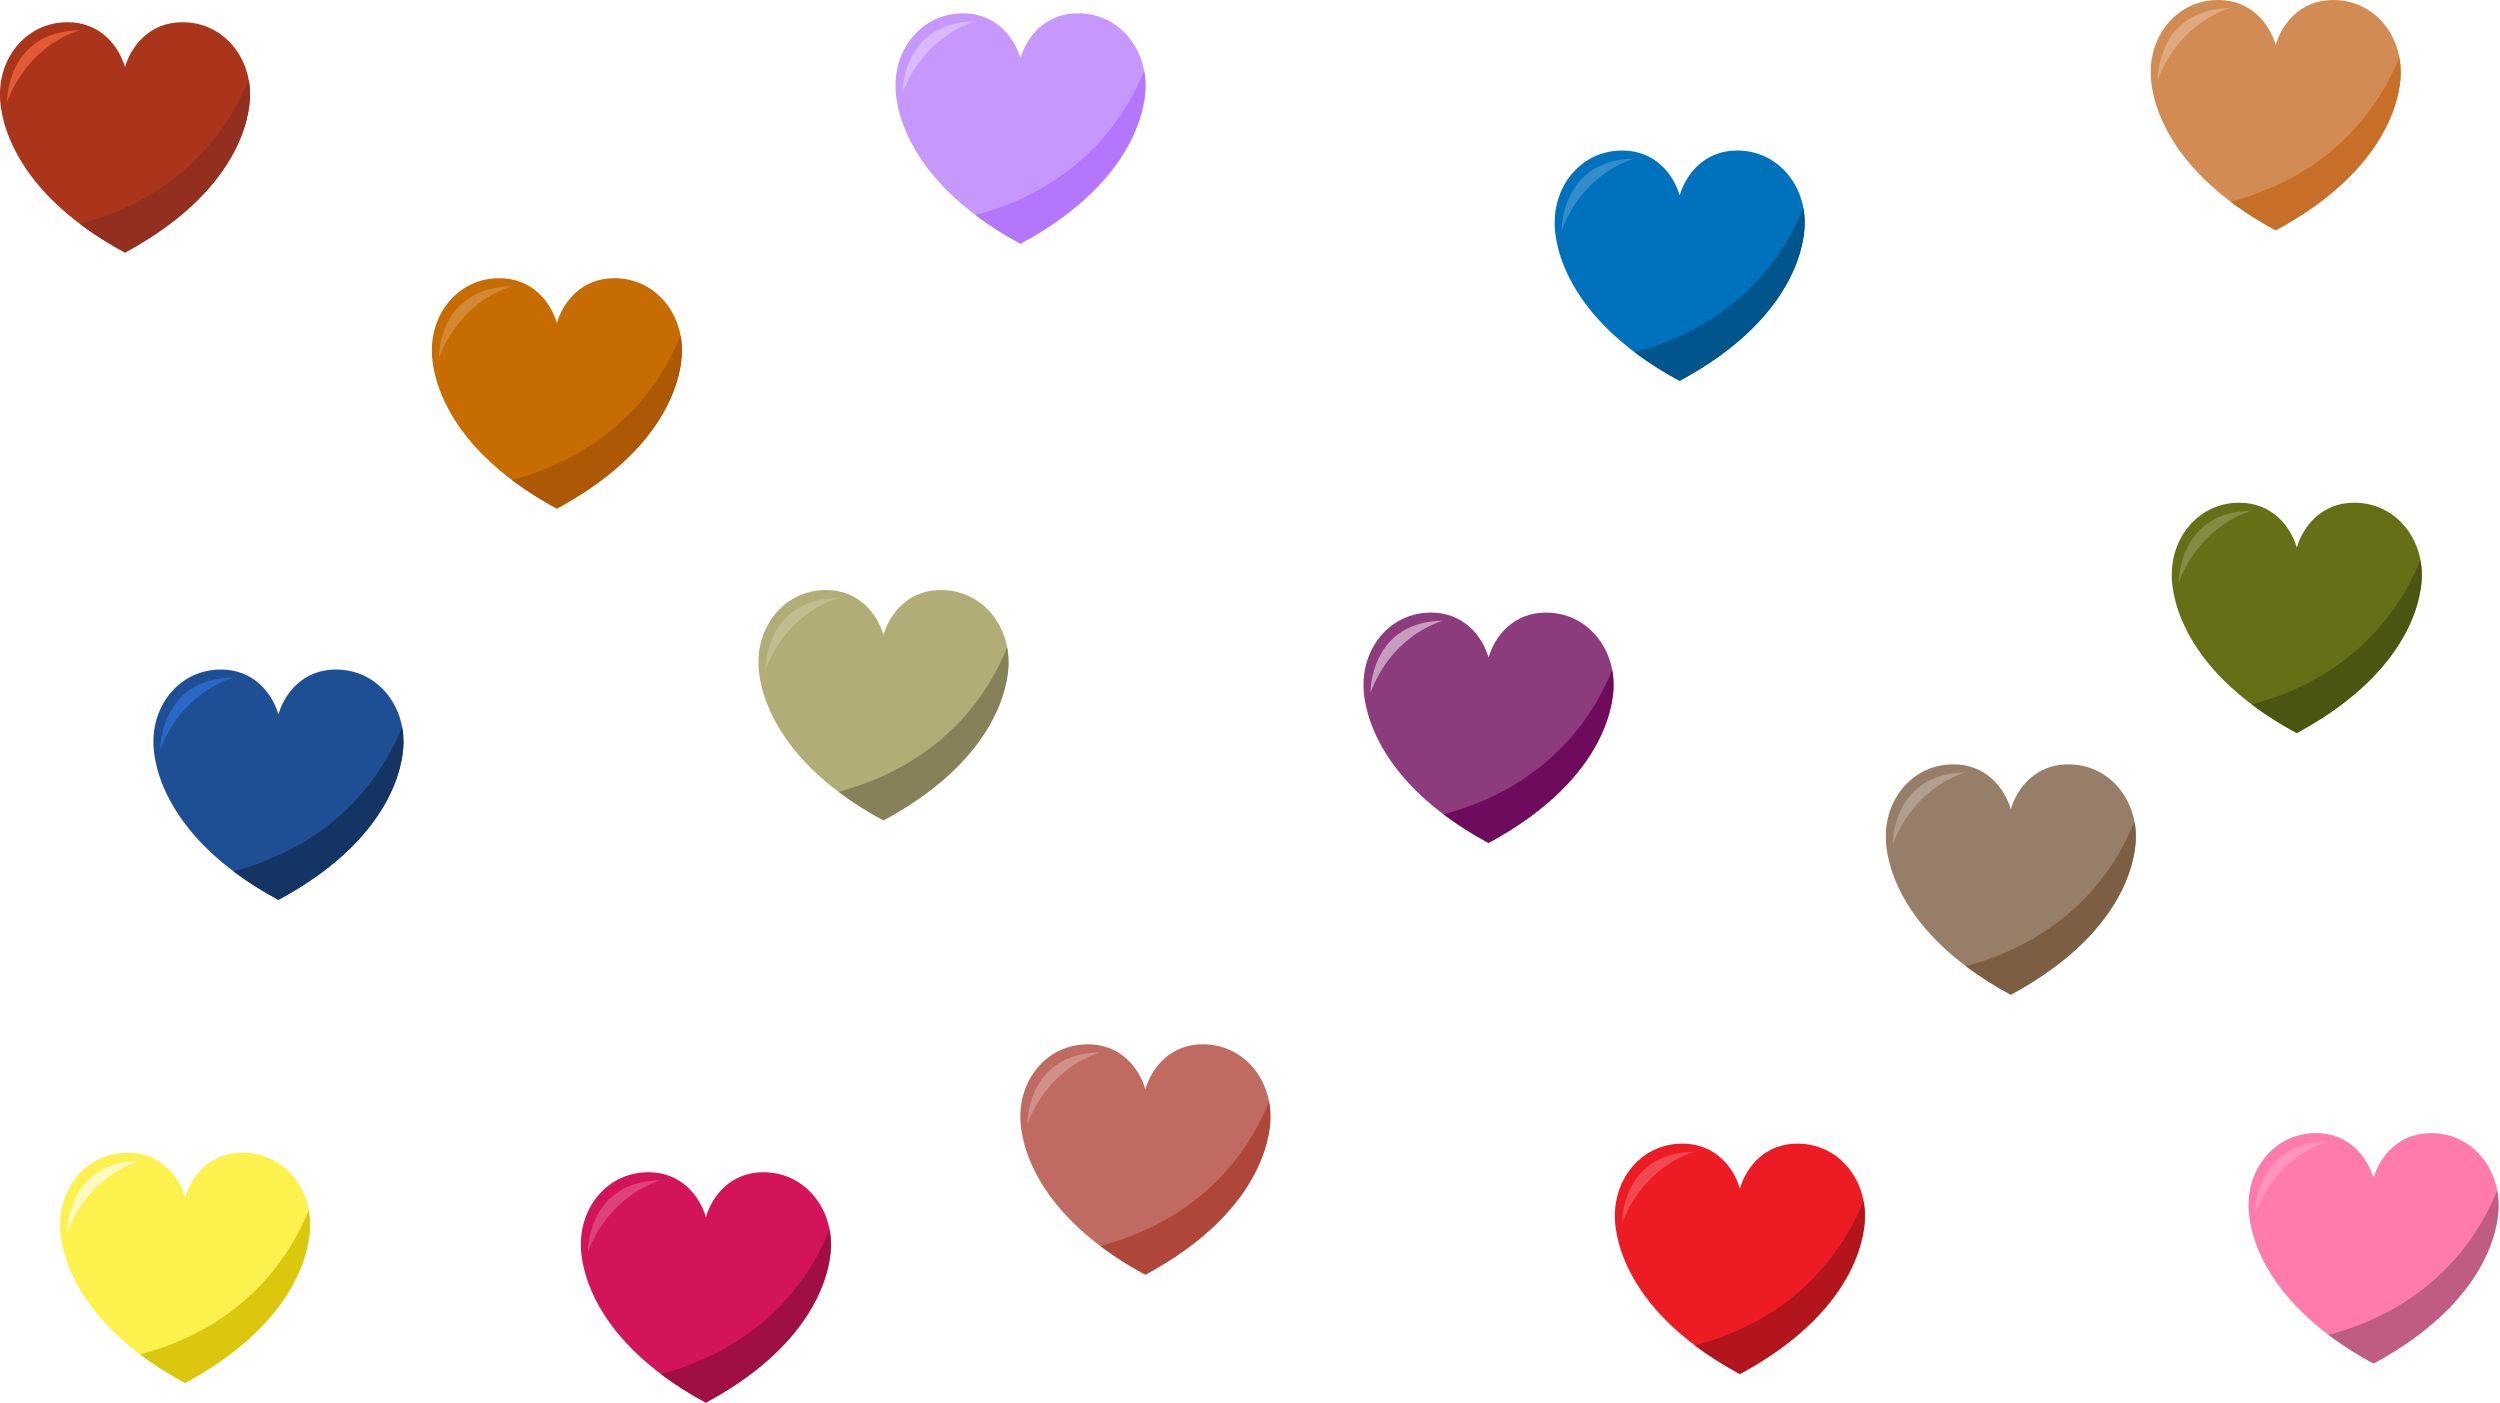 <svg width="1661" height="932" viewBox="0 0 1661 932" fill="none" xmlns="http://www.w3.org/2000/svg">
<g id="hearts 1" clip-path="url(#clip0)">
<g id="Heart15">
<path id="Vector" d="M1660.04 800.76C1660.04 800.63 1660.04 800.5 1660.04 800.36C1660.04 775.55 1642.04 752.83 1615.1 752.83C1593.66 752.83 1581.23 768.24 1576.99 782.66C1572.75 768.24 1560.31 752.83 1538.87 752.83C1511.87 752.83 1493.94 775.55 1493.94 800.36C1493.94 800.5 1493.94 800.63 1493.94 800.76C1493.79 806.16 1493.94 861.09 1576.94 905.87C1660.05 861.11 1660.18 806.18 1660.04 800.76Z" fill="#FF7BAC"/>
<path id="Vector_2" d="M1547.07 886.89C1556.55 893.966 1566.54 900.317 1576.97 905.89C1659.97 861.11 1660.13 806.18 1659.97 800.78C1659.97 800.65 1659.97 800.52 1659.97 800.38C1659.97 797.271 1659.69 794.168 1659.12 791.11C1633.03 854.21 1581.08 877.96 1547.07 886.89Z" fill="#BF5C81"/>
<path id="Vector_3" d="M1498.55 806.04C1498.55 806.04 1497.97 758.76 1547.07 758.2C1547.07 758.2 1513.65 766.31 1498.55 806.04Z" fill="#FF95BD"/>
</g>
<g id="Heart14">
<path id="Vector_4" d="M1239.04 807.76C1239.04 807.63 1239.04 807.5 1239.04 807.36C1239.04 782.55 1221.04 759.83 1194.1 759.83C1172.66 759.83 1160.23 775.24 1155.99 789.66C1151.75 775.24 1139.31 759.83 1117.87 759.83C1090.87 759.83 1072.94 782.55 1072.94 807.36C1072.94 807.5 1072.94 807.63 1072.94 807.76C1072.79 813.16 1072.94 868.09 1155.94 912.87C1239.05 868.11 1239.18 813.18 1239.04 807.76Z" fill="#ED1C24"/>
<path id="Vector_5" d="M1126.07 893.89C1135.55 900.966 1145.54 907.317 1155.97 912.89C1238.97 868.11 1239.13 813.18 1238.97 807.78C1238.97 807.65 1238.97 807.52 1238.97 807.38C1238.97 804.271 1238.69 801.168 1238.12 798.11C1212.03 861.21 1160.08 884.96 1126.07 893.89Z" fill="#B2151B"/>
<path id="Vector_6" d="M1077.55 813.04C1077.55 813.04 1076.97 765.76 1126.07 765.2C1126.07 765.2 1092.65 773.31 1077.55 813.04Z" fill="#F14950"/>
</g>
<g id="Heart13">
<path id="Vector_7" d="M844.04 741.76C844.04 741.63 844.04 741.5 844.04 741.36C844.04 716.55 826.04 693.83 799.1 693.83C777.66 693.83 765.23 709.24 760.99 723.66C756.75 709.24 744.31 693.83 722.87 693.83C695.87 693.83 677.94 716.55 677.94 741.36C677.94 741.5 677.94 741.63 677.94 741.76C677.79 747.16 677.94 802.09 760.94 846.87H760.99C844.05 802.11 844.18 747.18 844.04 741.76Z" fill="#BF6B61"/>
<path id="Vector_8" d="M731.07 827.89C740.545 834.966 750.54 841.317 760.97 846.89H761.02C844.02 802.11 844.18 747.18 844.02 741.78C844.02 741.65 844.02 741.52 844.02 741.38C844.02 738.271 843.735 735.168 843.17 732.11C817.03 795.21 765.08 818.96 731.07 827.89Z" fill="#AF463A"/>
<path id="Vector_9" d="M682.55 747.04C682.55 747.04 681.97 699.76 731.07 699.2C731.07 699.2 697.65 707.31 682.55 747.04Z" fill="#CF9089"/>
</g>
<g id="Heart12">
<path id="Vector_10" d="M552.04 826.76C552.04 826.63 552.04 826.5 552.04 826.36C552.04 801.55 534.04 778.83 507.1 778.83C485.66 778.83 473.23 794.24 468.99 808.66C464.75 794.24 452.31 778.83 430.87 778.83C403.87 778.83 385.94 801.55 385.94 826.36C385.94 826.5 385.94 826.63 385.94 826.76C385.79 832.16 385.94 887.09 468.94 931.87H468.99C552.05 887.11 552.18 832.18 552.04 826.76Z" fill="#D4145A"/>
<path id="Vector_11" d="M439.07 912.89C448.545 919.966 458.54 926.317 468.97 931.89H469.02C552.02 887.11 552.18 832.18 552.02 826.78C552.02 826.65 552.02 826.52 552.02 826.38C552.02 823.271 551.735 820.168 551.17 817.11C525.03 880.21 473.08 903.96 439.07 912.89Z" fill="#9F0F44"/>
<path id="Vector_12" d="M390.55 832.04C390.55 832.04 389.97 784.76 439.07 784.2C439.07 784.2 405.65 792.31 390.55 832.04Z" fill="#DD437B"/>
</g>
<g id="Heart11">
<path id="Vector_13" d="M206.04 813.76C206.04 813.63 206.04 813.5 206.04 813.36C206.04 788.55 188.09 765.83 161.1 765.83C139.66 765.83 127.23 781.24 122.99 795.66C118.75 781.24 106.31 765.83 84.87 765.83C57.87 765.83 39.94 788.55 39.94 813.36C39.94 813.5 39.94 813.63 39.94 813.76C39.79 819.16 39.94 874.09 122.94 918.87C206.05 874.11 206.18 819.18 206.04 813.76Z" fill="#FDF14D"/>
<path id="Vector_14" d="M93.07 899.89C102.545 906.966 112.54 913.317 122.97 918.89C205.97 874.11 206.13 819.18 205.97 813.78C205.97 813.65 205.97 813.52 205.97 813.38C205.97 810.271 205.685 807.168 205.12 804.11C179.03 867.21 127.08 890.96 93.07 899.89Z" fill="#DBC70E"/>
<path id="Vector_15" d="M44.55 819.04C44.55 819.04 43.97 771.76 93.07 771.2C93.07 771.2 59.65 779.31 44.55 819.04Z" fill="#FFF9C2"/>
</g>
<g id="Heart10">
<path id="Vector_16" d="M1609.04 381.93C1609.04 381.8 1609.04 381.67 1609.04 381.54C1609.04 356.72 1591.04 334 1564.1 334C1542.66 334 1530.23 349.41 1525.99 363.84C1521.75 349.41 1509.31 334 1487.87 334C1460.87 334 1442.94 356.72 1442.94 381.54C1442.94 381.67 1442.94 381.8 1442.94 381.93C1442.79 387.33 1442.94 442.27 1525.94 487.04C1609.05 442.27 1609.18 387.33 1609.04 381.93Z" fill="#646F16"/>
<path id="Vector_17" d="M1496.07 468.04C1505.55 475.116 1515.54 481.467 1525.97 487.04C1608.97 442.27 1609.13 387.33 1608.97 381.93C1608.97 381.8 1608.97 381.67 1608.97 381.54C1608.97 378.427 1608.69 375.321 1608.12 372.26C1582.03 435.36 1530.08 459.12 1496.07 468.04Z" fill="#4B5411"/>
<path id="Vector_18" d="M1447.55 387.19C1447.55 387.19 1446.97 339.91 1496.07 339.35C1496.07 339.35 1462.65 347.46 1447.55 387.19Z" fill="#838C45"/>
</g>
<g id="Heart9">
<path id="Vector_19" d="M1419.04 555.76C1419.04 555.63 1419.04 555.5 1419.04 555.36C1419.04 530.55 1401.04 507.83 1374.1 507.83C1352.66 507.83 1340.23 523.24 1335.99 537.66C1331.75 523.24 1319.31 507.83 1297.87 507.83C1270.87 507.83 1252.94 530.55 1252.94 555.36C1252.94 555.5 1252.94 555.63 1252.94 555.76C1252.79 561.16 1252.94 616.09 1335.94 660.87C1419.05 616.11 1419.18 561.18 1419.04 555.76Z" fill="#977E68"/>
<path id="Vector_20" d="M1306.07 641.89C1315.55 648.966 1325.54 655.317 1335.97 660.89C1418.97 616.11 1419.13 561.18 1418.97 555.78C1418.97 555.65 1418.97 555.52 1418.97 555.38C1418.97 552.271 1418.69 549.168 1418.12 546.11C1392.03 609.21 1340.08 632.96 1306.07 641.89Z" fill="#7C5E42"/>
<path id="Vector_21" d="M1257.55 561.04C1257.55 561.04 1256.97 513.76 1306.07 513.2C1306.07 513.2 1272.65 521.31 1257.55 561.04Z" fill="#B19E8E"/>
</g>
<g id="Heart8">
<path id="Vector_22" d="M1072.04 454.93C1072.04 454.8 1072.04 454.67 1072.04 454.54C1072.04 429.72 1054.04 407 1027.1 407C1005.66 407 993.23 422.41 988.99 436.84C984.75 422.41 972.31 407 950.87 407C923.87 407 905.94 429.72 905.94 454.54C905.94 454.67 905.94 454.8 905.94 454.93C905.79 460.33 905.94 515.27 988.94 560.04C1072.05 515.27 1072.18 460.33 1072.04 454.93Z" fill="#8C3C7C"/>
<path id="Vector_23" d="M959.07 541.04C968.545 548.116 978.54 554.467 988.97 560.04C1071.97 515.27 1072.13 460.33 1071.97 454.93C1071.97 454.8 1071.97 454.67 1071.97 454.54C1071.97 451.427 1071.69 448.321 1071.12 445.26C1045.03 508.36 993.08 532.12 959.07 541.04Z" fill="#6F0B5C"/>
<path id="Vector_24" d="M910.55 460.19C910.55 460.19 909.97 412.91 959.07 412.35C959.07 412.35 925.65 420.46 910.55 460.19Z" fill="#C69DBE"/>
</g>
<g id="Heart7">
<path id="Vector_25" d="M670.04 439.93C670.04 439.8 670.04 439.67 670.04 439.54C670.04 414.72 652.04 392 625.1 392C603.66 392 591.23 407.41 586.99 421.84C582.75 407.41 570.31 392 548.87 392C521.92 392 503.92 414.76 503.92 439.54C503.92 439.67 503.92 439.8 503.92 439.93C503.77 445.33 503.92 500.27 586.92 545.04H586.97C670.05 500.27 670.18 445.33 670.04 439.93Z" fill="#B2AD76"/>
<path id="Vector_26" d="M557.07 526.04C566.545 533.116 576.54 539.467 586.97 545.04H587.02C670.02 500.27 670.18 445.33 670.02 439.93C670.02 439.8 670.02 439.67 670.02 439.54C670.02 436.427 669.735 433.321 669.17 430.26C643.03 493.36 591.08 517.12 557.07 526.04Z" fill="#868158"/>
<path id="Vector_27" d="M508.55 445.19C508.55 445.19 507.97 397.91 557.07 397.35C557.07 397.35 523.65 405.46 508.55 445.19Z" fill="#C2BD91"/>
</g>
<g id="Heart6">
<path id="Vector_28" d="M268.04 492.76C268.04 492.63 268.04 492.5 268.04 492.36C268.04 467.55 250.09 444.83 223.1 444.83C201.66 444.83 189.23 460.24 184.99 474.66C180.75 460.24 168.31 444.83 146.87 444.83C119.87 444.83 101.94 467.55 101.94 492.36C101.94 492.5 101.94 492.63 101.94 492.76C101.79 498.16 101.94 553.09 184.94 597.87H184.99C268.05 553.11 268.18 498.18 268.04 492.76Z" fill="#1E4F95"/>
<path id="Vector_29" d="M155.07 578.89C164.545 585.966 174.54 592.317 184.97 597.89H185.02C268.02 553.11 268.18 498.18 268.02 492.78C268.02 492.65 268.02 492.52 268.02 492.38C268.02 489.271 267.735 486.168 267.17 483.11C241.03 546.21 189.08 569.96 155.07 578.89Z" fill="#143564"/>
<path id="Vector_30" d="M106.55 498.04C106.55 498.04 105.97 450.76 155.07 450.2C155.07 450.2 121.65 458.31 106.55 498.04Z" fill="#2869C7"/>
</g>
<g id="Heart5">
<path id="Vector_31" d="M1199.04 147.93C1199.04 147.8 1199.04 147.67 1199.04 147.54C1199.04 122.72 1181.04 100 1154.1 100C1132.66 100 1120.23 115.41 1115.99 129.84C1111.75 115.41 1099.31 100 1077.87 100C1050.87 100 1032.94 122.72 1032.94 147.54C1032.94 147.67 1032.94 147.8 1032.94 147.93C1032.79 153.33 1032.94 208.27 1115.94 253.04C1199.05 208.27 1199.18 153.33 1199.04 147.93Z" fill="#0071BC"/>
<path id="Vector_32" d="M1086.07 234.04C1095.55 241.116 1105.54 247.467 1115.97 253.04C1198.97 208.27 1199.13 153.33 1198.97 147.93C1198.97 147.8 1198.97 147.67 1198.97 147.54C1198.97 144.427 1198.69 141.321 1198.12 138.26C1172.03 201.36 1120.08 225.12 1086.07 234.04Z" fill="#00558D"/>
<path id="Vector_33" d="M1037.55 153.19C1037.55 153.19 1036.97 105.91 1086.07 105.35C1086.07 105.35 1052.65 113.46 1037.55 153.19Z" fill="#338DC9"/>
</g>
<g id="Heart4">
<path id="Vector_34" d="M453.04 232.76C453.04 232.63 453.04 232.5 453.04 232.36C453.04 207.55 435.04 184.83 408.1 184.83C386.66 184.83 374.23 200.24 369.99 214.66C365.75 200.24 353.31 184.83 331.87 184.83C304.87 184.83 286.94 207.55 286.94 232.36C286.94 232.5 286.94 232.63 286.94 232.76C286.79 238.16 286.94 293.09 369.94 337.87H369.99C453.05 293.11 453.18 238.18 453.04 232.76Z" fill="#C66C00"/>
<path id="Vector_35" d="M340.07 318.89C349.545 325.966 359.54 332.317 369.97 337.89H370.02C453.02 293.11 453.18 238.18 453.02 232.78C453.02 232.65 453.02 232.52 453.02 232.38C453.02 229.271 452.735 226.168 452.17 223.11C426.03 286.21 374.08 309.96 340.07 318.89Z" fill="#AD5804"/>
<path id="Vector_36" d="M291.55 238.04C291.55 238.04 290.97 190.76 340.07 190.2C340.07 190.2 306.65 198.31 291.55 238.04Z" fill="#D18933"/>
</g>
<g id="Heart3">
<path id="Vector_37" d="M1595.04 47.93C1595.04 47.8 1595.04 47.67 1595.04 47.54C1595.04 22.72 1577.04 0 1550.1 0C1528.66 0 1516.23 15.41 1511.99 29.84C1507.75 15.41 1495.31 0 1473.87 0C1446.87 0 1428.94 22.72 1428.94 47.54C1428.94 47.67 1428.94 47.8 1428.94 47.93C1428.79 53.33 1428.94 108.27 1511.94 153.04C1595.05 108.27 1595.18 53.33 1595.04 47.93Z" fill="#D28C53"/>
<path id="Vector_38" d="M1482.07 134.04C1491.55 141.116 1501.54 147.467 1511.97 153.04C1594.97 108.27 1595.13 53.33 1594.97 47.93C1594.97 47.8 1594.97 47.67 1594.97 47.54C1594.97 44.427 1594.69 41.321 1594.12 38.26C1568.03 101.36 1516.08 125.12 1482.07 134.04Z" fill="#C76F28"/>
<path id="Vector_39" d="M1433.55 53.19C1433.55 53.19 1432.97 5.91 1482.07 5.35C1482.07 5.35 1448.65 13.46 1433.55 53.19Z" fill="#DEA97E"/>
</g>
<g id="Heart2">
<path id="Vector_40" d="M761.04 56.76C761.04 56.63 761.04 56.5 761.04 56.36C761.04 31.55 743.04 8.83 716.1 8.83C694.66 8.83 682.23 24.24 677.99 38.66C673.76 24.26 661.32 8.85 639.92 8.85C612.92 8.85 594.99 31.57 594.99 56.38C594.99 56.52 594.99 56.65 594.99 56.78C594.84 62.18 594.99 117.11 677.99 161.89H678.04C761.05 117.11 761.18 62.18 761.04 56.76Z" fill="#C698FE"/>
<path id="Vector_41" d="M648.07 142.89C657.545 149.966 667.54 156.317 677.97 161.89H678.02C761.02 117.11 761.18 62.18 761.02 56.78C761.02 56.65 761.02 56.52 761.02 56.38C761.02 53.271 760.735 50.168 760.17 47.11C734.03 110.21 682.08 133.96 648.07 142.89Z" fill="#B376FD"/>
<path id="Vector_42" d="M599.55 62.04C599.55 62.04 598.97 14.76 648.07 14.2C648.07 14.2 614.65 22.31 599.55 62.04Z" fill="#D9BAFE"/>
</g>
<g id="Heart1">
<path id="Vector_43" d="M166.08 62.69C166.08 62.56 166.08 62.43 166.08 62.3C166.08 37.48 148.14 14.76 121.15 14.76C99.71 14.76 87.28 30.17 83.04 44.59C78.8 30.17 66.37 14.76 44.92 14.76C17.92 14.76 -0.01 37.48 -0.01 62.3C-0.01 62.43 -0.01 62.56 -0.01 62.69C-0.16 68.09 -0.01 123.02 82.99 167.8H83.04C166.09 123.02 166.23 68.09 166.08 62.69Z" fill="#AA351A"/>
<path id="Vector_44" d="M53.12 148.76C62.595 155.836 72.59 162.187 83.02 167.76H83.07C166.07 122.98 166.23 68.05 166.07 62.65C166.07 62.52 166.07 62.39 166.07 62.26C166.069 59.148 165.788 56.042 165.23 52.98C139.08 116.12 87.13 139.87 53.12 148.76Z" fill="#932F1F"/>
<path id="Vector_45" d="M4.6 67.95C4.6 67.95 4.01 20.67 53.12 20.11C53.12 20.11 19.7 28.22 4.6 67.95Z" fill="#E15A33"/>
</g>
</g>
<defs>
<clipPath id="clip0">
<rect width="1660.05" height="931.9" fill="white"/>
</clipPath>
</defs>
</svg>
